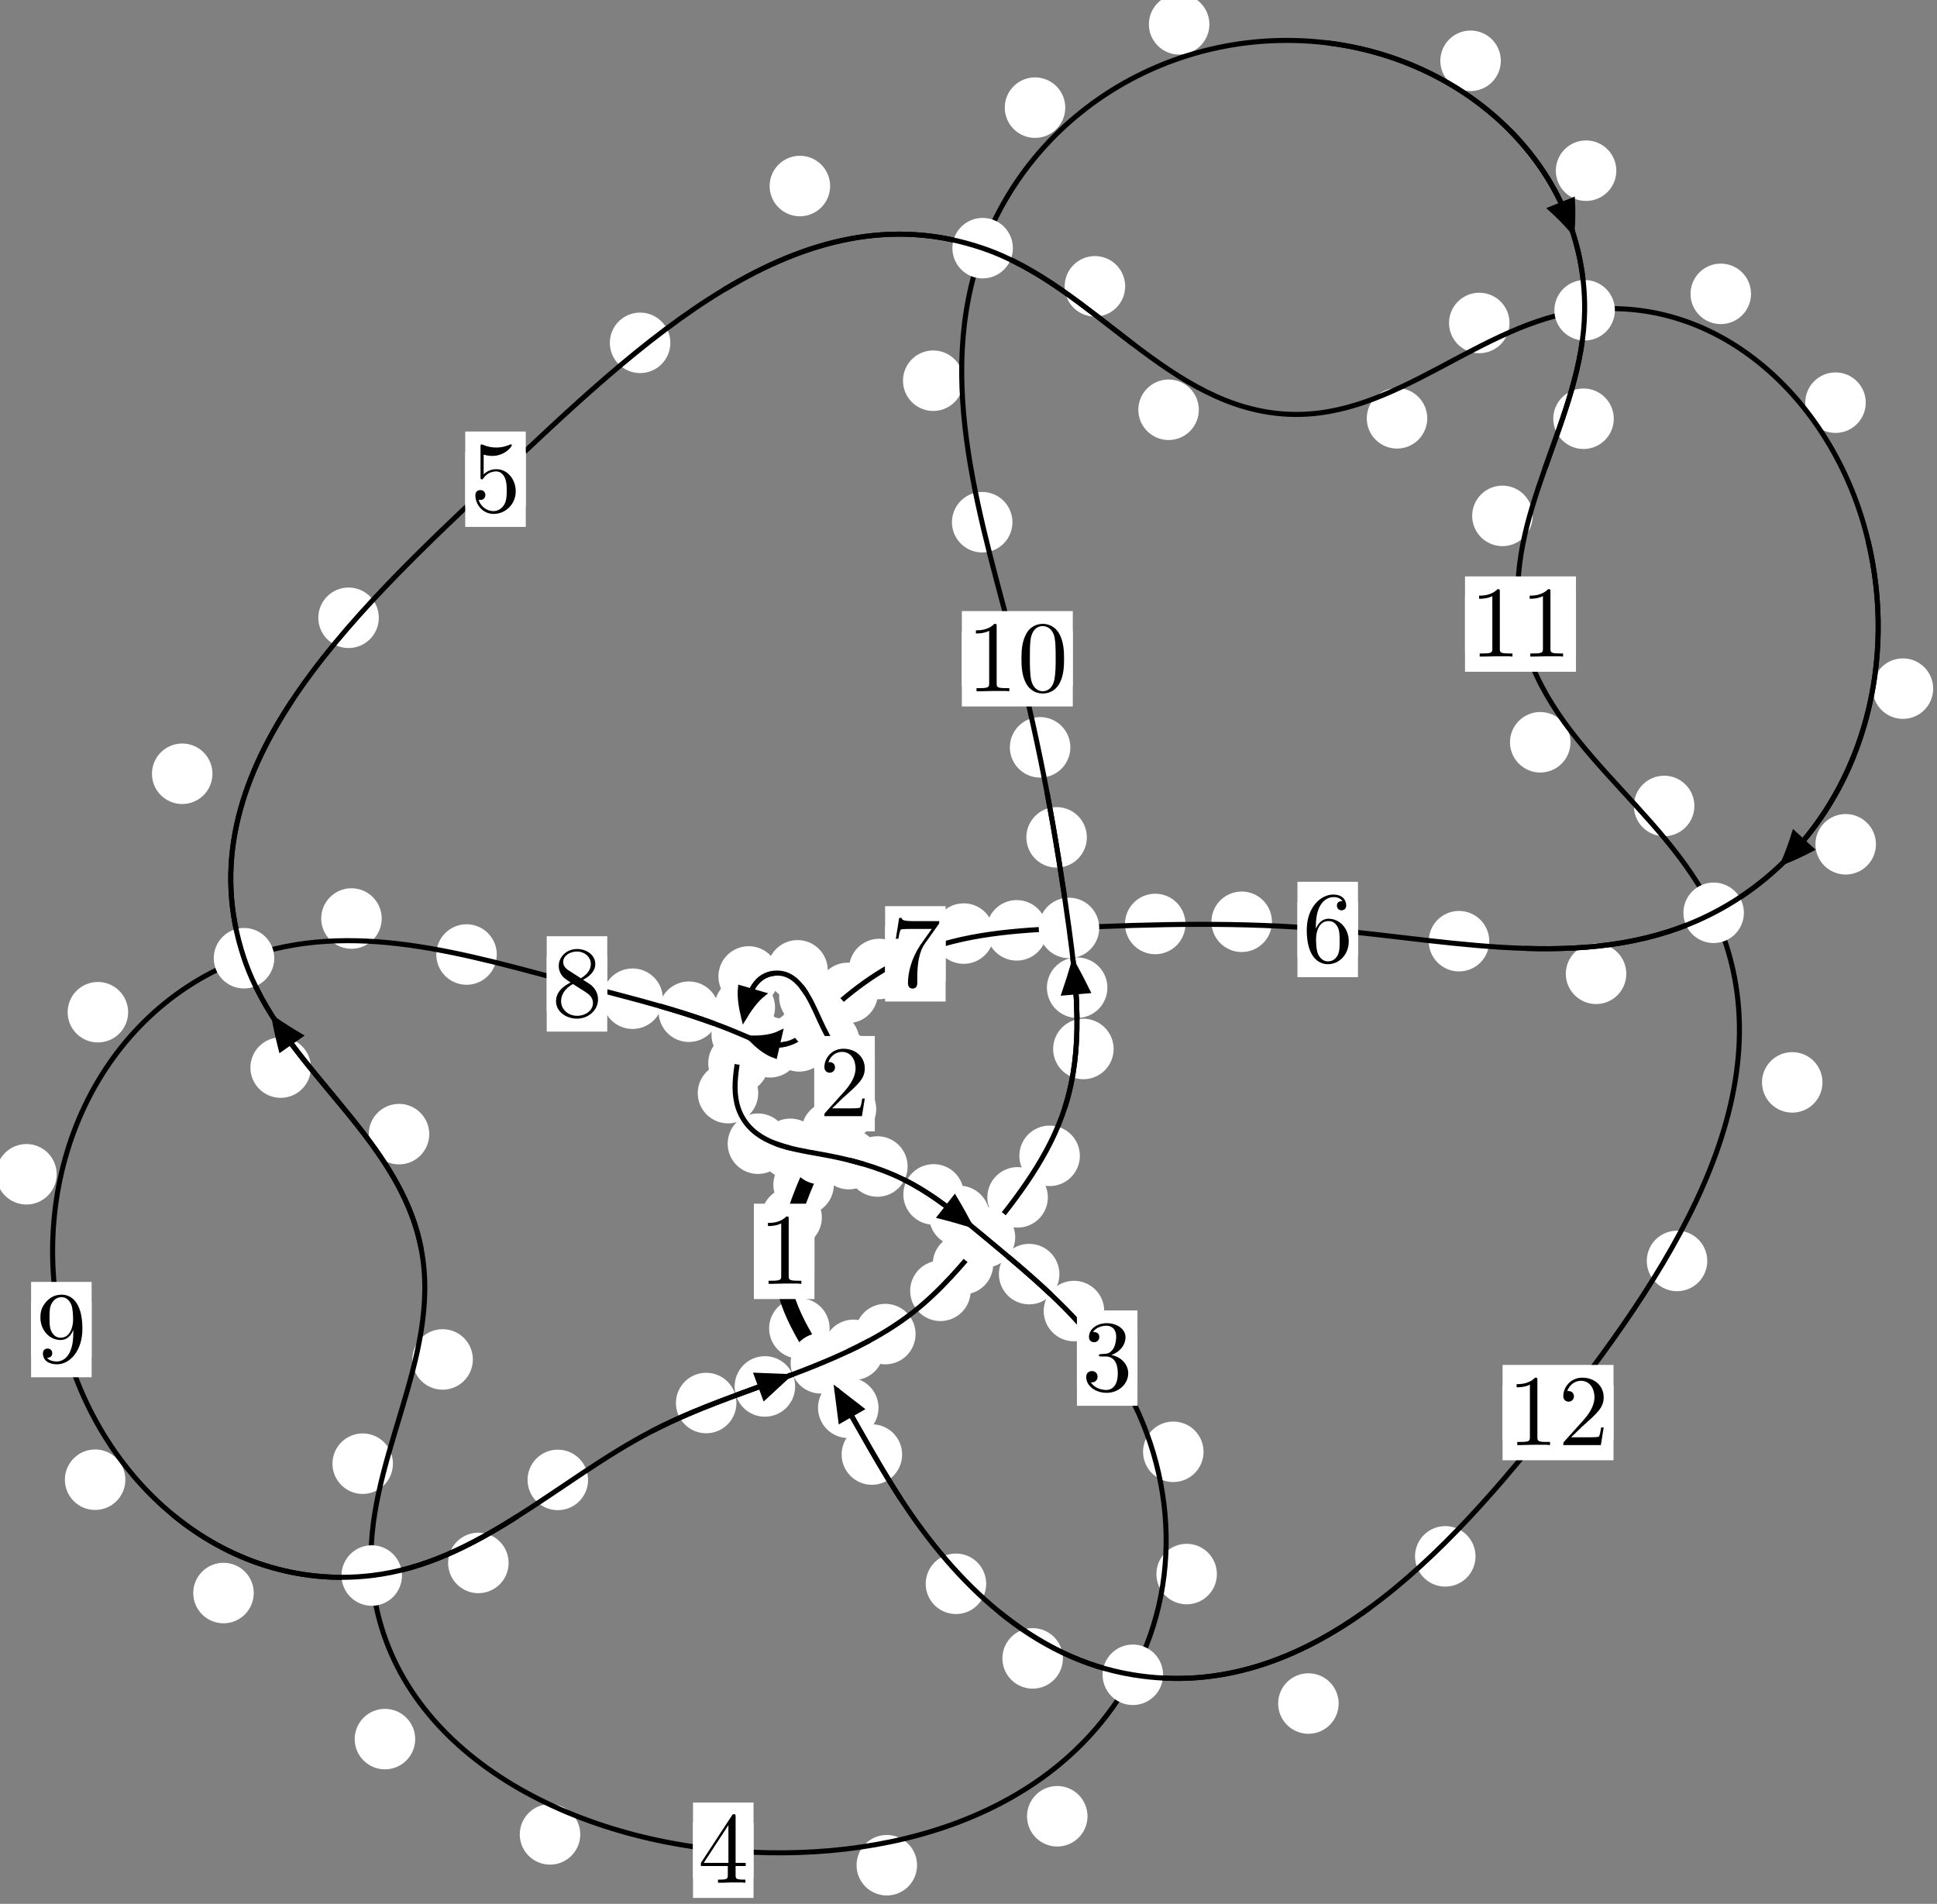 <?xml version="1.0"?>
<!-- Created by MetaPost 1.999 on 2021.07.06:0000 -->
<svg version="1.1" xmlns="http://www.w3.org/2000/svg" xmlns:xlink="http://www.w3.org/1999/xlink" width="191.379" height="188.073" viewBox="0 0 191.379 188.073">
<rect x="0" y="0" width="191.379" height="188.073" fill="#808080" stroke="none"/>
<!-- Original BoundingBox: -81.378113 -73.486862 110.000732 114.585999 -->
  <defs>
    <g transform="scale(0.01,0.01)" id="GLYPHcmr10_48">
      <path style="fill-rule: evenodd;" d="M460 -320C460 -400,455 -480,420 -554C374 -650,292 -666,250 -666C190 -666,117 -640,76 -547C44 -478,39 -400,39 -320C39 -245,43 -155,84 -79C127 2,200 22,249 22C303 22,379 1,423 -94C455 -163,460 -241,460 -320M249 -0C210 -0,151 -25,133 -121C122 -181,122 -273,122 -332C122 -396,122 -462,130 -516C149 -635,224 -644,249 -644C282 -644,348 -626,367 -527C377 -471,377 -395,377 -332C377 -257,377 -189,366 -125C351 -30,294 -0,249 -0"></path>
    </g>
    <g transform="scale(0.01,0.01)" id="GLYPHcmr10_49">
      <path style="fill-rule: evenodd;" d="M294 -640C294 -664,294 -666,271 -666C209 -602,121 -602,89 -602L89 -571C109 -571,168 -571,220 -597L220 -79C220 -43,217 -31,127 -31L95 -31L95 -0L257 -0L130 -3L217 -3L257 -3L297 -3L384 -3L419 -0L419 -31L387 -31C297 -31,294 -42,294 -79"></path>
    </g>
    <g transform="scale(0.01,0.01)" id="GLYPHcmr10_50">
      <path style="fill-rule: evenodd;" d="M127 -77L233 -180C389 -318,449 -372,449 -472C449 -586,359 -666,237 -666C124 -666,50 -574,50 -485C50 -429,100 -429,103 -429C120 -429,155 -441,155 -482C155 -508,137 -534,102 -534C94 -534,92 -534,89 -533C112 -598,166 -635,224 -635C315 -635,358 -554,358 -472C358 -392,308 -313,253 -251L61 -37C50 -26,50 -24,50 -0L421 -0L449 -174L424 -174C419 -144,412 -100,402 -85C395 -77,329 -77,307 -77"></path>
    </g>
    <g transform="scale(0.01,0.01)" id="GLYPHcmr10_51">
      <path style="fill-rule: evenodd;" d="M290 -352C372 -379,430 -449,430 -528C430 -610,342 -666,246 -666C145 -666,69 -606,69 -530C69 -497,91 -478,120 -478C151 -478,171 -500,171 -529C171 -579,124 -579,109 -579C140 -628,206 -641,242 -641C283 -641,338 -619,338 -529C338 -517,336 -459,310 -415C280 -367,246 -364,221 -363C213 -362,189 -360,182 -360C174 -359,167 -358,167 -348C167 -337,174 -337,191 -337L235 -337C317 -337,354 -269,354 -171C354 -35,285 -6,241 -6C198 -6,123 -23,88 -82C123 -77,154 -99,154 -137C154 -173,127 -193,98 -193C74 -193,42 -179,42 -135C42 -44,135 22,244 22C366 22,457 -69,457 -171C457 -253,394 -331,290 -352"></path>
    </g>
    <g transform="scale(0.01,0.01)" id="GLYPHcmr10_52">
      <path style="fill-rule: evenodd;" d="M294 -165L294 -78C294 -42,292 -31,218 -31L197 -31L197 -0L332 -0L238 -3L290 -3L332 -3L374 -3L427 -3L468 -0L468 -31L447 -31C373 -31,371 -42,371 -78L371 -165L471 -165L471 -196L371 -196L371 -651C371 -671,371 -677,355 -677C346 -677,343 -677,335 -665L28 -196L28 -165M300 -196L56 -196L300 -569"></path>
    </g>
    <g transform="scale(0.01,0.01)" id="GLYPHcmr10_53">
      <path style="fill-rule: evenodd;" d="M449 -201C449 -320,367 -420,259 -420C211 -420,168 -404,132 -369L132 -564C152 -558,185 -551,217 -551C340 -551,410 -642,410 -655C410 -661,407 -666,400 -666C399 -666,397 -666,392 -663C372 -654,323 -634,256 -634C216 -634,170 -641,123 -662C115 -665,113 -665,111 -665C101 -665,101 -657,101 -641L101 -345C101 -327,101 -319,115 -319C122 -319,124 -322,128 -328C139 -344,176 -398,257 -398C309 -398,334 -352,342 -334C358 -297,360 -258,360 -208C360 -173,360 -113,336 -71C312 -32,275 -6,229 -6C156 -6,99 -59,82 -118C85 -117,88 -116,99 -116C132 -116,149 -141,149 -165C149 -189,132 -214,99 -214C85 -214,50 -207,50 -161C50 -75,119 22,231 22C347 22,449 -74,449 -201"></path>
    </g>
    <g transform="scale(0.01,0.01)" id="GLYPHcmr10_54">
      <path style="fill-rule: evenodd;" d="M132 -328L132 -352C132 -605,256 -641,307 -641C331 -641,373 -635,395 -601C380 -601,340 -601,340 -556C340 -525,364 -510,386 -510C402 -510,432 -519,432 -558C432 -618,388 -666,305 -666C177 -666,42 -537,42 -316C42 -49,158 22,251 22C362 22,457 -72,457 -204C457 -331,368 -427,257 -427C189 -427,152 -376,132 -328M251 -6C188 -6,158 -66,152 -81C134 -128,134 -208,134 -226C134 -304,166 -404,256 -404C272 -404,318 -404,349 -342C367 -305,367 -254,367 -205C367 -157,367 -107,350 -71C320 -11,274 -6,251 -6"></path>
    </g>
    <g transform="scale(0.01,0.01)" id="GLYPHcmr10_55">
      <path style="fill-rule: evenodd;" d="M476 -609C485 -621,485 -623,485 -644L242 -644C120 -644,118 -657,114 -676L89 -676L56 -470L81 -470C84 -486,93 -549,106 -561C113 -567,191 -567,204 -567L411 -567C400 -551,321 -442,299 -409C209 -274,176 -135,176 -33C176 -23,176 22,222 22C268 22,268 -23,268 -33L268 -84C268 -139,271 -194,279 -248C283 -271,297 -357,341 -419"></path>
    </g>
    <g transform="scale(0.01,0.01)" id="GLYPHcmr10_56">
      <path style="fill-rule: evenodd;" d="M163 -457C117 -487,113 -521,113 -538C113 -599,178 -641,249 -641C322 -641,386 -589,386 -517C386 -460,347 -412,287 -377M309 -362C381 -399,430 -451,430 -517C430 -609,341 -666,250 -666C150 -666,69 -592,69 -499C69 -481,71 -436,113 -389C124 -377,161 -352,186 -335C128 -306,42 -250,42 -151C42 -45,144 22,249 22C362 22,457 -61,457 -168C457 -204,446 -249,408 -291C389 -312,373 -322,309 -362M209 -320L332 -242C360 -223,407 -193,407 -132C407 -58,332 -6,250 -6C164 -6,92 -68,92 -151C92 -209,124 -273,209 -320"></path>
    </g>
    <g transform="scale(0.01,0.01)" id="GLYPHcmr10_57">
      <path style="fill-rule: evenodd;" d="M367 -318L367 -286C367 -52,263 -6,205 -6C188 -6,134 -8,107 -42C151 -42,159 -71,159 -88C159 -119,135 -134,113 -134C97 -134,67 -125,67 -86C67 -19,121 22,206 22C335 22,457 -114,457 -329C457 -598,342 -666,253 -666C198 -666,149 -648,106 -603C65 -558,42 -516,42 -441C42 -316,130 -218,242 -218C303 -218,344 -260,367 -318M243 -241C227 -241,181 -241,150 -304C132 -341,132 -391,132 -440C132 -494,132 -541,153 -578C180 -628,218 -641,253 -641C299 -641,332 -607,349 -562C361 -530,365 -467,365 -421C365 -338,331 -241,243 -241"></path>
    </g>
  </defs>
  <path d="M81.2 120.267C81.2 119.474,80.885 118.714,80.325 118.154C79.764 117.593,79.004 117.278,78.211 117.278C77.419 117.278,76.658 117.593,76.098 118.154C75.538 118.714,75.223 119.474,75.223 120.267C75.223 121.06,75.538 121.82,76.098 122.38C76.658 122.941,77.419 123.256,78.211 123.256C79.004 123.256,79.764 122.941,80.325 122.38C80.885 121.82,81.2 121.06,81.2 120.267Z" style="fill: rgb(100%,100%,100%);stroke: none;"></path>
  <path d="M80.465 123.617C80.465 122.824,80.15 122.064,79.589 121.504C79.029 120.943,78.269 120.628,77.476 120.628C76.683 120.628,75.923 120.943,75.363 121.504C74.802 122.064,74.487 122.824,74.487 123.617C74.487 124.41,74.802 125.17,75.363 125.73C75.923 126.291,76.683 126.606,77.476 126.606C78.269 126.606,79.029 126.291,79.589 125.73C80.15 125.17,80.465 124.41,80.465 123.617Z" style="fill: rgb(100%,100%,100%);stroke: none;"></path>
  <path d="M85.16 111.785C85.16 110.992,84.845 110.232,84.285 109.671C83.724 109.111,82.964 108.796,82.171 108.796C81.379 108.796,80.619 109.111,80.058 109.671C79.498 110.232,79.183 110.992,79.183 111.785C79.183 112.577,79.498 113.337,80.058 113.898C80.619 114.458,81.379 114.773,82.171 114.773C82.964 114.773,83.724 114.458,84.285 113.898C84.845 113.337,85.16 112.577,85.16 111.785Z" style="fill: rgb(100%,100%,100%);stroke: none;"></path>
  <path d="M82.386 117.032C82.386 116.239,82.071 115.479,81.51 114.919C80.95 114.358,80.189 114.043,79.397 114.043C78.604 114.043,77.844 114.358,77.283 114.919C76.723 115.479,76.408 116.239,76.408 117.032C76.408 117.825,76.723 118.585,77.283 119.145C77.844 119.706,78.604 120.021,79.397 120.021C80.189 120.021,80.95 119.706,81.51 119.145C82.071 118.585,82.386 117.825,82.386 117.032Z" style="fill: rgb(100%,100%,100%);stroke: none;"></path>
  <path d="M86.302 104.782C86.302 103.99,85.987 103.229,85.426 102.669C84.866 102.108,84.106 101.794,83.313 101.794C82.52 101.794,81.76 102.108,81.2 102.669C80.639 103.229,80.324 103.99,80.324 104.782C80.324 105.575,80.639 106.335,81.2 106.896C81.76 107.456,82.52 107.771,83.313 107.771C84.106 107.771,84.866 107.456,85.426 106.896C85.987 106.335,86.302 105.575,86.302 104.782Z" style="fill: rgb(100%,100%,100%);stroke: none;"></path>
  <path d="M86.572 109.561C86.572 108.768,86.257 108.008,85.697 107.448C85.136 106.887,84.376 106.572,83.584 106.572C82.791 106.572,82.031 106.887,81.47 107.448C80.91 108.008,80.595 108.768,80.595 109.561C80.595 110.354,80.91 111.114,81.47 111.674C82.031 112.235,82.791 112.55,83.584 112.55C84.376 112.55,85.136 112.235,85.697 111.674C86.257 111.114,86.572 110.354,86.572 109.561Z" style="fill: rgb(100%,100%,100%);stroke: none;"></path>
  <path d="M82.957 98.494C82.957 97.702,82.642 96.942,82.082 96.381C81.521 95.821,80.761 95.506,79.968 95.506C79.176 95.506,78.415 95.821,77.855 96.381C77.295 96.942,76.98 97.702,76.98 98.494C76.98 99.287,77.295 100.047,77.855 100.608C78.415 101.168,79.176 101.483,79.968 101.483C80.761 101.483,81.521 101.168,82.082 100.608C82.642 100.047,82.957 99.287,82.957 98.494Z" style="fill: rgb(100%,100%,100%);stroke: none;"></path>
  <path d="M84.912 102.862C84.912 102.069,84.597 101.309,84.036 100.749C83.476 100.188,82.716 99.873,81.923 99.873C81.13 99.873,80.37 100.188,79.81 100.749C79.249 101.309,78.934 102.069,78.934 102.862C78.934 103.655,79.249 104.415,79.81 104.975C80.37 105.536,81.13 105.851,81.923 105.851C82.716 105.851,83.476 105.536,84.036 104.975C84.597 104.415,84.912 103.655,84.912 102.862Z" style="fill: rgb(100%,100%,100%);stroke: none;"></path>
  <path d="M76.96 96.459C76.96 95.666,76.645 94.906,76.084 94.345C75.524 93.785,74.764 93.47,73.971 93.47C73.178 93.47,72.418 93.785,71.858 94.345C71.297 94.906,70.982 95.666,70.982 96.459C70.982 97.251,71.297 98.011,71.858 98.572C72.418 99.132,73.178 99.447,73.971 99.447C74.764 99.447,75.524 99.132,76.084 98.572C76.645 98.011,76.96 97.251,76.96 96.459Z" style="fill: rgb(100%,100%,100%);stroke: none;"></path>
  <path d="M81.786 95.855C81.786 95.062,81.471 94.302,80.911 93.742C80.35 93.181,79.59 92.866,78.797 92.866C78.005 92.866,77.244 93.181,76.684 93.742C76.124 94.302,75.809 95.062,75.809 95.855C75.809 96.648,76.124 97.408,76.684 97.968C77.244 98.529,78.005 98.844,78.797 98.844C79.59 98.844,80.35 98.529,80.911 97.968C81.471 97.408,81.786 96.648,81.786 95.855Z" style="fill: rgb(100%,100%,100%);stroke: none;"></path>
  <path d="M75.952 105.02C75.952 104.227,75.637 103.467,75.077 102.907C74.516 102.346,73.756 102.031,72.963 102.031C72.171 102.031,71.411 102.346,70.85 102.907C70.29 103.467,69.975 104.227,69.975 105.02C69.975 105.813,70.29 106.573,70.85 107.133C71.411 107.694,72.171 108.009,72.963 108.009C73.756 108.009,74.516 107.694,75.077 107.133C75.637 106.573,75.952 105.813,75.952 105.02Z" style="fill: rgb(100%,100%,100%);stroke: none;"></path>
  <path d="M76.574 99.517C76.574 98.724,76.259 97.964,75.698 97.404C75.138 96.843,74.378 96.528,73.585 96.528C72.792 96.528,72.032 96.843,71.472 97.404C70.911 97.964,70.596 98.724,70.596 99.517C70.596 100.31,70.911 101.07,71.472 101.63C72.032 102.191,72.792 102.506,73.585 102.506C74.378 102.506,75.138 102.191,75.698 101.63C76.259 101.07,76.574 100.31,76.574 99.517Z" style="fill: rgb(100%,100%,100%);stroke: none;"></path>
  <path d="M77.874 112.98C77.874 112.187,77.559 111.427,76.999 110.867C76.438 110.306,75.678 109.991,74.886 109.991C74.093 109.991,73.333 110.306,72.772 110.867C72.212 111.427,71.897 112.187,71.897 112.98C71.897 113.773,72.212 114.533,72.772 115.093C73.333 115.654,74.093 115.969,74.886 115.969C75.678 115.969,76.438 115.654,76.999 115.093C77.559 114.533,77.874 113.773,77.874 112.98Z" style="fill: rgb(100%,100%,100%);stroke: none;"></path>
  <path d="M74.916 107.985C74.916 107.192,74.601 106.432,74.041 105.871C73.481 105.311,72.72 104.996,71.928 104.996C71.135 104.996,70.375 105.311,69.814 105.871C69.254 106.432,68.939 107.192,68.939 107.985C68.939 108.777,69.254 109.537,69.814 110.098C70.375 110.658,71.135 110.973,71.928 110.973C72.72 110.973,73.481 110.658,74.041 110.098C74.601 109.537,74.916 108.777,74.916 107.985Z" style="fill: rgb(100%,100%,100%);stroke: none;"></path>
  <path d="M86.847 114.504C86.847 113.711,86.532 112.951,85.972 112.39C85.412 111.83,84.651 111.515,83.859 111.515C83.066 111.515,82.306 111.83,81.745 112.39C81.185 112.951,80.87 113.711,80.87 114.504C80.87 115.296,81.185 116.057,81.745 116.617C82.306 117.177,83.066 117.492,83.859 117.492C84.651 117.492,85.412 117.177,85.972 116.617C86.532 116.057,86.847 115.296,86.847 114.504Z" style="fill: rgb(100%,100%,100%);stroke: none;"></path>
  <path d="M81.068 113.485C81.068 112.693,80.753 111.933,80.193 111.372C79.632 110.812,78.872 110.497,78.08 110.497C77.287 110.497,76.527 110.812,75.966 111.372C75.406 111.933,75.091 112.693,75.091 113.485C75.091 114.278,75.406 115.038,75.966 115.599C76.527 116.159,77.287 116.474,78.08 116.474C78.872 116.474,79.632 116.159,80.193 115.599C80.753 115.038,81.068 114.278,81.068 113.485Z" style="fill: rgb(100%,100%,100%);stroke: none;"></path>
  <path d="M95.23 117.989C95.23 117.196,94.916 116.436,94.355 115.876C93.795 115.315,93.034 115,92.242 115C91.449 115,90.689 115.315,90.128 115.876C89.568 116.436,89.253 117.196,89.253 117.989C89.253 118.782,89.568 119.542,90.128 120.102C90.689 120.663,91.449 120.978,92.242 120.978C93.034 120.978,93.795 120.663,94.355 120.102C94.916 119.542,95.23 118.782,95.23 117.989Z" style="fill: rgb(100%,100%,100%);stroke: none;"></path>
  <path d="M89.676 115.233C89.676 114.44,89.362 113.68,88.801 113.119C88.241 112.559,87.48 112.244,86.688 112.244C85.895 112.244,85.135 112.559,84.574 113.119C84.014 113.68,83.699 114.44,83.699 115.233C83.699 116.025,84.014 116.786,84.574 117.346C85.135 117.907,85.895 118.222,86.688 118.222C87.48 118.222,88.241 117.907,88.801 117.346C89.362 116.786,89.676 116.025,89.676 115.233Z" style="fill: rgb(100%,100%,100%);stroke: none;"></path>
  <path d="M104.671 125.863C104.671 125.071,104.356 124.31,103.796 123.75C103.235 123.189,102.475 122.874,101.682 122.874C100.89 122.874,100.13 123.189,99.569 123.75C99.009 124.31,98.694 125.071,98.694 125.863C98.694 126.656,99.009 127.416,99.569 127.977C100.13 128.537,100.89 128.852,101.682 128.852C102.475 128.852,103.235 128.537,103.796 127.977C104.356 127.416,104.671 126.656,104.671 125.863Z" style="fill: rgb(100%,100%,100%);stroke: none;"></path>
  <path d="M97.774 120.119C97.774 119.326,97.459 118.566,96.898 118.006C96.338 117.445,95.578 117.13,94.785 117.13C93.992 117.13,93.232 117.445,92.672 118.006C92.111 118.566,91.796 119.326,91.796 120.119C91.796 120.912,92.111 121.672,92.672 122.232C93.232 122.793,93.992 123.108,94.785 123.108C95.578 123.108,96.338 122.793,96.898 122.232C97.459 121.672,97.774 120.912,97.774 120.119Z" style="fill: rgb(100%,100%,100%);stroke: none;"></path>
  <path d="M118.913 143.416C118.913 142.624,118.598 141.864,118.037 141.303C117.477 140.743,116.717 140.428,115.924 140.428C115.131 140.428,114.371 140.743,113.811 141.303C113.25 141.864,112.935 142.624,112.935 143.416C112.935 144.209,113.25 144.969,113.811 145.53C114.371 146.09,115.131 146.405,115.924 146.405C116.717 146.405,117.477 146.09,118.037 145.53C118.598 144.969,118.913 144.209,118.913 143.416Z" style="fill: rgb(100%,100%,100%);stroke: none;"></path>
  <path d="M109.099 129.512C109.099 128.719,108.784 127.959,108.224 127.399C107.663 126.838,106.903 126.523,106.11 126.523C105.318 126.523,104.557 126.838,103.997 127.399C103.436 127.959,103.121 128.719,103.121 129.512C103.121 130.305,103.436 131.065,103.997 131.625C104.557 132.186,105.318 132.501,106.11 132.501C106.903 132.501,107.663 132.186,108.224 131.625C108.784 131.065,109.099 130.305,109.099 129.512Z" style="fill: rgb(100%,100%,100%);stroke: none;"></path>
  <path d="M107.447 179.421C107.447 178.628,107.132 177.868,106.572 177.308C106.011 176.747,105.251 176.432,104.458 176.432C103.666 176.432,102.906 176.747,102.345 177.308C101.785 177.868,101.47 178.628,101.47 179.421C101.47 180.214,101.785 180.974,102.345 181.534C102.906 182.095,103.666 182.41,104.458 182.41C105.251 182.41,106.011 182.095,106.572 181.534C107.132 180.974,107.447 180.214,107.447 179.421Z" style="fill: rgb(100%,100%,100%);stroke: none;"></path>
  <path d="M120.231 155.496C120.231 154.703,119.916 153.943,119.356 153.382C118.796 152.822,118.035 152.507,117.243 152.507C116.45 152.507,115.69 152.822,115.129 153.382C114.569 153.943,114.254 154.703,114.254 155.496C114.254 156.288,114.569 157.049,115.129 157.609C115.69 158.17,116.45 158.484,117.243 158.484C118.035 158.484,118.796 158.17,119.356 157.609C119.916 157.049,120.231 156.288,120.231 155.496Z" style="fill: rgb(100%,100%,100%);stroke: none;"></path>
  <path d="M57.331 181.209C57.331 180.417,57.016 179.656,56.456 179.096C55.895 178.535,55.135 178.221,54.342 178.221C53.55 178.221,52.79 178.535,52.229 179.096C51.669 179.656,51.354 180.417,51.354 181.209C51.354 182.002,51.669 182.762,52.229 183.323C52.79 183.883,53.55 184.198,54.342 184.198C55.135 184.198,55.895 183.883,56.456 183.323C57.016 182.762,57.331 182.002,57.331 181.209Z" style="fill: rgb(100%,100%,100%);stroke: none;"></path>
  <path d="M90.607 184.256C90.607 183.464,90.292 182.703,89.731 182.143C89.171 181.582,88.411 181.268,87.618 181.268C86.825 181.268,86.065 181.582,85.505 182.143C84.944 182.703,84.629 183.464,84.629 184.256C84.629 185.049,84.944 185.809,85.505 186.37C86.065 186.93,86.825 187.245,87.618 187.245C88.411 187.245,89.171 186.93,89.731 186.37C90.292 185.809,90.607 185.049,90.607 184.256Z" style="fill: rgb(100%,100%,100%);stroke: none;"></path>
  <path d="M38.824 144.591C38.824 143.798,38.509 143.038,37.949 142.478C37.388 141.917,36.628 141.602,35.835 141.602C35.043 141.602,34.283 141.917,33.722 142.478C33.162 143.038,32.847 143.798,32.847 144.591C32.847 145.384,33.162 146.144,33.722 146.704C34.283 147.265,35.043 147.58,35.835 147.58C36.628 147.58,37.388 147.265,37.949 146.704C38.509 146.144,38.824 145.384,38.824 144.591Z" style="fill: rgb(100%,100%,100%);stroke: none;"></path>
  <path d="M41.022 171.797C41.022 171.005,40.707 170.245,40.146 169.684C39.586 169.124,38.826 168.809,38.033 168.809C37.24 168.809,36.48 169.124,35.92 169.684C35.359 170.245,35.044 171.005,35.044 171.797C35.044 172.59,35.359 173.35,35.92 173.911C36.48 174.471,37.24 174.786,38.033 174.786C38.826 174.786,39.586 174.471,40.146 173.911C40.707 173.35,41.022 172.59,41.022 171.797Z" style="fill: rgb(100%,100%,100%);stroke: none;"></path>
  <path d="M42.411 112.036C42.411 111.243,42.096 110.483,41.535 109.923C40.975 109.362,40.215 109.047,39.422 109.047C38.629 109.047,37.869 109.362,37.309 109.923C36.748 110.483,36.433 111.243,36.433 112.036C36.433 112.829,36.748 113.589,37.309 114.149C37.869 114.71,38.629 115.025,39.422 115.025C40.215 115.025,40.975 114.71,41.535 114.149C42.096 113.589,42.411 112.829,42.411 112.036Z" style="fill: rgb(100%,100%,100%);stroke: none;"></path>
  <path d="M46.719 134.293C46.719 133.5,46.404 132.74,45.844 132.18C45.283 131.619,44.523 131.304,43.731 131.304C42.938 131.304,42.178 131.619,41.617 132.18C41.057 132.74,40.742 133.5,40.742 134.293C40.742 135.086,41.057 135.846,41.617 136.406C42.178 136.967,42.938 137.282,43.731 137.282C44.523 137.282,45.283 136.967,45.844 136.406C46.404 135.846,46.719 135.086,46.719 134.293Z" style="fill: rgb(100%,100%,100%);stroke: none;"></path>
  <path d="M20.991 76.437C20.991 75.644,20.676 74.884,20.116 74.324C19.556 73.763,18.795 73.448,18.003 73.448C17.21 73.448,16.45 73.763,15.889 74.324C15.329 74.884,15.014 75.644,15.014 76.437C15.014 77.23,15.329 77.99,15.889 78.55C16.45 79.111,17.21 79.426,18.003 79.426C18.795 79.426,19.556 79.111,20.116 78.55C20.676 77.99,20.991 77.23,20.991 76.437Z" style="fill: rgb(100%,100%,100%);stroke: none;"></path>
  <path d="M30.719 105.462C30.719 104.67,30.404 103.909,29.843 103.349C29.283 102.789,28.523 102.474,27.73 102.474C26.937 102.474,26.177 102.789,25.617 103.349C25.056 103.909,24.741 104.67,24.741 105.462C24.741 106.255,25.056 107.015,25.617 107.576C26.177 108.136,26.937 108.451,27.73 108.451C28.523 108.451,29.283 108.136,29.843 107.576C30.404 107.015,30.719 106.255,30.719 105.462Z" style="fill: rgb(100%,100%,100%);stroke: none;"></path>
  <path d="M66.232 33.867C66.232 33.074,65.917 32.314,65.356 31.754C64.796 31.193,64.035 30.878,63.243 30.878C62.45 30.878,61.69 31.193,61.129 31.754C60.569 32.314,60.254 33.074,60.254 33.867C60.254 34.66,60.569 35.42,61.129 35.98C61.69 36.541,62.45 36.856,63.243 36.856C64.035 36.856,64.796 36.541,65.356 35.98C65.917 35.42,66.232 34.66,66.232 33.867Z" style="fill: rgb(100%,100%,100%);stroke: none;"></path>
  <path d="M37.428 61.028C37.428 60.235,37.113 59.475,36.552 58.915C35.992 58.354,35.232 58.039,34.439 58.039C33.646 58.039,32.886 58.354,32.326 58.915C31.765 59.475,31.45 60.235,31.45 61.028C31.45 61.821,31.765 62.581,32.326 63.141C32.886 63.702,33.646 64.017,34.439 64.017C35.232 64.017,35.992 63.702,36.552 63.141C37.113 62.581,37.428 61.821,37.428 61.028Z" style="fill: rgb(100%,100%,100%);stroke: none;"></path>
  <path d="M111.169 28.285C111.169 27.492,110.854 26.732,110.293 26.172C109.733 25.611,108.973 25.296,108.18 25.296C107.387 25.296,106.627 25.611,106.067 26.172C105.506 26.732,105.191 27.492,105.191 28.285C105.191 29.078,105.506 29.838,106.067 30.398C106.627 30.959,107.387 31.274,108.18 31.274C108.973 31.274,109.733 30.959,110.293 30.398C110.854 29.838,111.169 29.078,111.169 28.285Z" style="fill: rgb(100%,100%,100%);stroke: none;"></path>
  <path d="M82.018 18.377C82.018 17.585,81.703 16.824,81.143 16.264C80.582 15.703,79.822 15.388,79.03 15.388C78.237 15.388,77.477 15.703,76.916 16.264C76.356 16.824,76.041 17.585,76.041 18.377C76.041 19.17,76.356 19.93,76.916 20.491C77.477 21.051,78.237 21.366,79.03 21.366C79.822 21.366,80.582 21.051,81.143 20.491C81.703 19.93,82.018 19.17,82.018 18.377Z" style="fill: rgb(100%,100%,100%);stroke: none;"></path>
  <path d="M141.016 41.325C141.016 40.532,140.701 39.772,140.141 39.211C139.58 38.651,138.82 38.336,138.027 38.336C137.235 38.336,136.475 38.651,135.914 39.211C135.354 39.772,135.039 40.532,135.039 41.325C135.039 42.117,135.354 42.878,135.914 43.438C136.475 43.998,137.235 44.313,138.027 44.313C138.82 44.313,139.58 43.998,140.141 43.438C140.701 42.878,141.016 42.117,141.016 41.325Z" style="fill: rgb(100%,100%,100%);stroke: none;"></path>
  <path d="M118.447 40.48C118.447 39.687,118.132 38.927,117.571 38.367C117.011 37.806,116.251 37.491,115.458 37.491C114.665 37.491,113.905 37.806,113.345 38.367C112.784 38.927,112.469 39.687,112.469 40.48C112.469 41.273,112.784 42.033,113.345 42.593C113.905 43.154,114.665 43.469,115.458 43.469C116.251 43.469,117.011 43.154,117.571 42.593C118.132 42.033,118.447 41.273,118.447 40.48Z" style="fill: rgb(100%,100%,100%);stroke: none;"></path>
  <path d="M173.004 29.028C173.004 28.236,172.689 27.476,172.128 26.915C171.568 26.355,170.808 26.04,170.015 26.04C169.222 26.04,168.462 26.355,167.902 26.915C167.341 27.476,167.026 28.236,167.026 29.028C167.026 29.821,167.341 30.581,167.902 31.142C168.462 31.702,169.222 32.017,170.015 32.017C170.808 32.017,171.568 31.702,172.128 31.142C172.689 30.581,173.004 29.821,173.004 29.028Z" style="fill: rgb(100%,100%,100%);stroke: none;"></path>
  <path d="M149.143 31.906C149.143 31.113,148.828 30.353,148.268 29.792C147.707 29.232,146.947 28.917,146.154 28.917C145.362 28.917,144.602 29.232,144.041 29.792C143.481 30.353,143.166 31.113,143.166 31.906C143.166 32.698,143.481 33.458,144.041 34.019C144.602 34.579,145.362 34.894,146.154 34.894C146.947 34.894,147.707 34.579,148.268 34.019C148.828 33.458,149.143 32.698,149.143 31.906Z" style="fill: rgb(100%,100%,100%);stroke: none;"></path>
  <path d="M191.001 68.026C191.001 67.234,190.686 66.474,190.125 65.913C189.565 65.353,188.805 65.038,188.012 65.038C187.219 65.038,186.459 65.353,185.899 65.913C185.338 66.474,185.023 67.234,185.023 68.026C185.023 68.819,185.338 69.579,185.899 70.14C186.459 70.7,187.219 71.015,188.012 71.015C188.805 71.015,189.565 70.7,190.125 70.14C190.686 69.579,191.001 68.819,191.001 68.026Z" style="fill: rgb(100%,100%,100%);stroke: none;"></path>
  <path d="M184.341 39.778C184.341 38.985,184.026 38.225,183.465 37.665C182.905 37.104,182.145 36.789,181.352 36.789C180.559 36.789,179.799 37.104,179.239 37.665C178.678 38.225,178.363 38.985,178.363 39.778C178.363 40.571,178.678 41.331,179.239 41.891C179.799 42.452,180.559 42.767,181.352 42.767C182.145 42.767,182.905 42.452,183.465 41.891C184.026 41.331,184.341 40.571,184.341 39.778Z" style="fill: rgb(100%,100%,100%);stroke: none;"></path>
  <path d="M160.682 96.197C160.682 95.404,160.367 94.644,159.807 94.084C159.246 93.523,158.486 93.208,157.693 93.208C156.901 93.208,156.14 93.523,155.58 94.084C155.019 94.644,154.704 95.404,154.704 96.197C154.704 96.99,155.019 97.75,155.58 98.31C156.14 98.871,156.901 99.186,157.693 99.186C158.486 99.186,159.246 98.871,159.807 98.31C160.367 97.75,160.682 96.99,160.682 96.197Z" style="fill: rgb(100%,100%,100%);stroke: none;"></path>
  <path d="M185.346 83.403C185.346 82.61,185.031 81.85,184.471 81.29C183.911 80.729,183.15 80.414,182.358 80.414C181.565 80.414,180.805 80.729,180.244 81.29C179.684 81.85,179.369 82.61,179.369 83.403C179.369 84.196,179.684 84.956,180.244 85.516C180.805 86.077,181.565 86.392,182.358 86.392C183.15 86.392,183.911 86.077,184.471 85.516C185.031 84.956,185.346 84.196,185.346 83.403Z" style="fill: rgb(100%,100%,100%);stroke: none;"></path>
  <path d="M125.67 91.059C125.67 90.266,125.355 89.506,124.795 88.946C124.234 88.385,123.474 88.07,122.681 88.07C121.889 88.07,121.129 88.385,120.568 88.946C120.008 89.506,119.693 90.266,119.693 91.059C119.693 91.852,120.008 92.612,120.568 93.172C121.129 93.733,121.889 94.048,122.681 94.048C123.474 94.048,124.234 93.733,124.795 93.172C125.355 92.612,125.67 91.852,125.67 91.059Z" style="fill: rgb(100%,100%,100%);stroke: none;"></path>
  <path d="M147.14 92.976C147.14 92.183,146.825 91.423,146.264 90.862C145.704 90.302,144.944 89.987,144.151 89.987C143.358 89.987,142.598 90.302,142.038 90.862C141.477 91.423,141.162 92.183,141.162 92.976C141.162 93.768,141.477 94.528,142.038 95.089C142.598 95.649,143.358 95.964,144.151 95.964C144.944 95.964,145.704 95.649,146.264 95.089C146.825 94.528,147.14 93.768,147.14 92.976Z" style="fill: rgb(100%,100%,100%);stroke: none;"></path>
  <path d="M103.442 91.904C103.442 91.111,103.127 90.351,102.566 89.791C102.006 89.23,101.246 88.915,100.453 88.915C99.66 88.915,98.9 89.23,98.34 89.791C97.779 90.351,97.464 91.111,97.464 91.904C97.464 92.697,97.779 93.457,98.34 94.017C98.9 94.578,99.66 94.893,100.453 94.893C101.246 94.893,102.006 94.578,102.566 94.017C103.127 93.457,103.442 92.697,103.442 91.904Z" style="fill: rgb(100%,100%,100%);stroke: none;"></path>
  <path d="M117.127 91.275C117.127 90.483,116.812 89.722,116.252 89.162C115.691 88.601,114.931 88.286,114.139 88.286C113.346 88.286,112.586 88.601,112.025 89.162C111.465 89.722,111.15 90.483,111.15 91.275C111.15 92.068,111.465 92.828,112.025 93.389C112.586 93.949,113.346 94.264,114.139 94.264C114.931 94.264,115.691 93.949,116.252 93.389C116.812 92.828,117.127 92.068,117.127 91.275Z" style="fill: rgb(100%,100%,100%);stroke: none;"></path>
  <path d="M89.859 95.723C89.859 94.93,89.544 94.17,88.983 93.609C88.423 93.049,87.663 92.734,86.87 92.734C86.077 92.734,85.317 93.049,84.757 93.609C84.196 94.17,83.881 94.93,83.881 95.723C83.881 96.515,84.196 97.276,84.757 97.836C85.317 98.397,86.077 98.711,86.87 98.711C87.663 98.711,88.423 98.397,88.983 97.836C89.544 97.276,89.859 96.515,89.859 95.723Z" style="fill: rgb(100%,100%,100%);stroke: none;"></path>
  <path d="M98.204 92.224C98.204 91.431,97.889 90.671,97.329 90.111C96.768 89.55,96.008 89.235,95.215 89.235C94.423 89.235,93.662 89.55,93.102 90.111C92.542 90.671,92.227 91.431,92.227 92.224C92.227 93.017,92.542 93.777,93.102 94.337C93.662 94.898,94.423 95.213,95.215 95.213C96.008 95.213,96.768 94.898,97.329 94.337C97.889 93.777,98.204 93.017,98.204 92.224Z" style="fill: rgb(100%,100%,100%);stroke: none;"></path>
  <path d="M82.975 101.797C82.975 101.004,82.66 100.244,82.1 99.684C81.539 99.123,80.779 98.808,79.987 98.808C79.194 98.808,78.434 99.123,77.873 99.684C77.313 100.244,76.998 101.004,76.998 101.797C76.998 102.59,77.313 103.35,77.873 103.91C78.434 104.471,79.194 104.786,79.987 104.786C80.779 104.786,81.539 104.471,82.1 103.91C82.66 103.35,82.975 102.59,82.975 101.797Z" style="fill: rgb(100%,100%,100%);stroke: none;"></path>
  <path d="M86.745 98.085C86.745 97.292,86.43 96.532,85.87 95.972C85.309 95.411,84.549 95.096,83.757 95.096C82.964 95.096,82.204 95.411,81.643 95.972C81.083 96.532,80.768 97.292,80.768 98.085C80.768 98.878,81.083 99.638,81.643 100.198C82.204 100.759,82.964 101.074,83.757 101.074C84.549 101.074,85.309 100.759,85.87 100.198C86.43 99.638,86.745 98.878,86.745 98.085Z" style="fill: rgb(100%,100%,100%);stroke: none;"></path>
  <path d="M79.076 103.456C79.076 102.664,78.761 101.903,78.201 101.343C77.64 100.782,76.88 100.467,76.087 100.467C75.295 100.467,74.535 100.782,73.974 101.343C73.414 101.903,73.099 102.664,73.099 103.456C73.099 104.249,73.414 105.009,73.974 105.57C74.535 106.13,75.295 106.445,76.087 106.445C76.88 106.445,77.64 106.13,78.201 105.57C78.761 105.009,79.076 104.249,79.076 103.456Z" style="fill: rgb(100%,100%,100%);stroke: none;"></path>
  <path d="M81.945 102.873C81.945 102.08,81.63 101.32,81.07 100.759C80.509 100.199,79.749 99.884,78.957 99.884C78.164 99.884,77.404 100.199,76.843 100.759C76.283 101.32,75.968 102.08,75.968 102.873C75.968 103.665,76.283 104.426,76.843 104.986C77.404 105.547,78.164 105.861,78.957 105.861C79.749 105.861,80.509 105.547,81.07 104.986C81.63 104.426,81.945 103.665,81.945 102.873Z" style="fill: rgb(100%,100%,100%);stroke: none;"></path>
  <path d="M71.05 99.943C71.05 99.15,70.735 98.39,70.175 97.83C69.614 97.269,68.854 96.954,68.061 96.954C67.269 96.954,66.509 97.269,65.948 97.83C65.388 98.39,65.073 99.15,65.073 99.943C65.073 100.736,65.388 101.496,65.948 102.056C66.509 102.617,67.269 102.932,68.061 102.932C68.854 102.932,69.614 102.617,70.175 102.056C70.735 101.496,71.05 100.736,71.05 99.943Z" style="fill: rgb(100%,100%,100%);stroke: none;"></path>
  <path d="M77.647 102.792C77.647 102,77.332 101.24,76.771 100.679C76.211 100.119,75.451 99.804,74.658 99.804C73.865 99.804,73.105 100.119,72.545 100.679C71.984 101.24,71.669 102,71.669 102.792C71.669 103.585,71.984 104.345,72.545 104.906C73.105 105.466,73.865 105.781,74.658 105.781C75.451 105.781,76.211 105.466,76.771 104.906C77.332 104.345,77.647 103.585,77.647 102.792Z" style="fill: rgb(100%,100%,100%);stroke: none;"></path>
  <path d="M49.084 94.293C49.084 93.5,48.769 92.74,48.209 92.18C47.648 91.619,46.888 91.304,46.096 91.304C45.303 91.304,44.543 91.619,43.982 92.18C43.422 92.74,43.107 93.5,43.107 94.293C43.107 95.086,43.422 95.846,43.982 96.406C44.543 96.967,45.303 97.282,46.096 97.282C46.888 97.282,47.648 96.967,48.209 96.406C48.769 95.846,49.084 95.086,49.084 94.293Z" style="fill: rgb(100%,100%,100%);stroke: none;"></path>
  <path d="M65.488 98.658C65.488 97.865,65.173 97.105,64.612 96.544C64.052 95.984,63.291 95.669,62.499 95.669C61.706 95.669,60.946 95.984,60.385 96.544C59.825 97.105,59.51 97.865,59.51 98.658C59.51 99.45,59.825 100.211,60.385 100.771C60.946 101.332,61.706 101.647,62.499 101.647C63.291 101.647,64.052 101.332,64.612 100.771C65.173 100.211,65.488 99.45,65.488 98.658Z" style="fill: rgb(100%,100%,100%);stroke: none;"></path>
  <path d="M12.66 99.992C12.66 99.199,12.345 98.439,11.785 97.878C11.224 97.318,10.464 97.003,9.672 97.003C8.879 97.003,8.119 97.318,7.558 97.878C6.998 98.439,6.683 99.199,6.683 99.992C6.683 100.784,6.998 101.545,7.558 102.105C8.119 102.665,8.879 102.98,9.672 102.98C10.464 102.98,11.224 102.665,11.785 102.105C12.345 101.545,12.66 100.784,12.66 99.992Z" style="fill: rgb(100%,100%,100%);stroke: none;"></path>
  <path d="M37.714 90.736C37.714 89.943,37.399 89.183,36.838 88.623C36.278 88.062,35.518 87.747,34.725 87.747C33.932 87.747,33.172 88.062,32.612 88.623C32.051 89.183,31.736 89.943,31.736 90.736C31.736 91.529,32.051 92.289,32.612 92.849C33.172 93.41,33.932 93.725,34.725 93.725C35.518 93.725,36.278 93.41,36.838 92.849C37.399 92.289,37.714 91.529,37.714 90.736Z" style="fill: rgb(100%,100%,100%);stroke: none;"></path>
  <path d="M12.387 146.173C12.387 145.381,12.072 144.621,11.512 144.06C10.951 143.5,10.191 143.185,9.399 143.185C8.606 143.185,7.846 143.5,7.285 144.06C6.725 144.621,6.41 145.381,6.41 146.173C6.41 146.966,6.725 147.726,7.285 148.287C7.846 148.847,8.606 149.162,9.399 149.162C10.191 149.162,10.951 148.847,11.512 148.287C12.072 147.726,12.387 146.966,12.387 146.173Z" style="fill: rgb(100%,100%,100%);stroke: none;"></path>
  <path d="M5.599 116.001C5.599 115.209,5.284 114.449,4.724 113.888C4.163 113.328,3.403 113.013,2.611 113.013C1.818 113.013,1.058 113.328,0.497 113.888C-0.063 114.449,-0.378 115.209,-0.378 116.001C-0.378 116.794,-0.063 117.554,0.497 118.115C1.058 118.675,1.818 118.99,2.611 118.99C3.403 118.99,4.163 118.675,4.724 118.115C5.284 117.554,5.599 116.794,5.599 116.001Z" style="fill: rgb(100%,100%,100%);stroke: none;"></path>
  <path d="M50.251 154.395C50.251 153.602,49.936 152.842,49.376 152.281C48.815 151.721,48.055 151.406,47.263 151.406C46.47 151.406,45.71 151.721,45.149 152.281C44.589 152.842,44.274 153.602,44.274 154.395C44.274 155.187,44.589 155.947,45.149 156.508C45.71 157.068,46.47 157.383,47.263 157.383C48.055 157.383,48.815 157.068,49.376 156.508C49.936 155.947,50.251 155.187,50.251 154.395Z" style="fill: rgb(100%,100%,100%);stroke: none;"></path>
  <path d="M25.071 157.369C25.071 156.577,24.756 155.816,24.195 155.256C23.635 154.695,22.875 154.381,22.082 154.381C21.289 154.381,20.529 154.695,19.969 155.256C19.408 155.816,19.093 156.577,19.093 157.369C19.093 158.162,19.408 158.922,19.969 159.483C20.529 160.043,21.289 160.358,22.082 160.358C22.875 160.358,23.635 160.043,24.195 159.483C24.756 158.922,25.071 158.162,25.071 157.369Z" style="fill: rgb(100%,100%,100%);stroke: none;"></path>
  <path d="M72.76 138.599C72.76 137.806,72.445 137.046,71.885 136.485C71.325 135.925,70.564 135.61,69.772 135.61C68.979 135.61,68.219 135.925,67.658 136.485C67.098 137.046,66.783 137.806,66.783 138.599C66.783 139.391,67.098 140.152,67.658 140.712C68.219 141.273,68.979 141.587,69.772 141.587C70.564 141.587,71.325 141.273,71.885 140.712C72.445 140.152,72.76 139.391,72.76 138.599Z" style="fill: rgb(100%,100%,100%);stroke: none;"></path>
  <path d="M58.101 146.194C58.101 145.401,57.787 144.641,57.226 144.08C56.666 143.52,55.905 143.205,55.113 143.205C54.32 143.205,53.56 143.52,52.999 144.08C52.439 144.641,52.124 145.401,52.124 146.194C52.124 146.986,52.439 147.746,52.999 148.307C53.56 148.867,54.32 149.182,55.113 149.182C55.905 149.182,56.666 148.867,57.226 148.307C57.787 147.746,58.101 146.986,58.101 146.194Z" style="fill: rgb(100%,100%,100%);stroke: none;"></path>
  <path d="M87.317 133.345C87.317 132.553,87.002 131.792,86.441 131.232C85.881 130.671,85.121 130.357,84.328 130.357C83.535 130.357,82.775 130.671,82.215 131.232C81.654 131.792,81.339 132.553,81.339 133.345C81.339 134.138,81.654 134.898,82.215 135.459C82.775 136.019,83.535 136.334,84.328 136.334C85.121 136.334,85.881 136.019,86.441 135.459C87.002 134.898,87.317 134.138,87.317 133.345Z" style="fill: rgb(100%,100%,100%);stroke: none;"></path>
  <path d="M78.561 136.96C78.561 136.168,78.246 135.407,77.686 134.847C77.125 134.286,76.365 133.971,75.572 133.971C74.78 133.971,74.02 134.286,73.459 134.847C72.899 135.407,72.584 136.168,72.584 136.96C72.584 137.753,72.899 138.513,73.459 139.074C74.02 139.634,74.78 139.949,75.572 139.949C76.365 139.949,77.125 139.634,77.686 139.074C78.246 138.513,78.561 137.753,78.561 136.96Z" style="fill: rgb(100%,100%,100%);stroke: none;"></path>
  <path d="M95.905 127.513C95.905 126.721,95.59 125.96,95.029 125.4C94.469 124.839,93.709 124.525,92.916 124.525C92.123 124.525,91.363 124.839,90.803 125.4C90.242 125.96,89.927 126.721,89.927 127.513C89.927 128.306,90.242 129.066,90.803 129.627C91.363 130.187,92.123 130.502,92.916 130.502C93.709 130.502,94.469 130.187,95.029 129.627C95.59 129.066,95.905 128.306,95.905 127.513Z" style="fill: rgb(100%,100%,100%);stroke: none;"></path>
  <path d="M90.46 131.787C90.46 130.995,90.146 130.235,89.585 129.674C89.025 129.114,88.264 128.799,87.472 128.799C86.679 128.799,85.919 129.114,85.358 129.674C84.798 130.235,84.483 130.995,84.483 131.787C84.483 132.58,84.798 133.34,85.358 133.901C85.919 134.461,86.679 134.776,87.472 134.776C88.264 134.776,89.025 134.461,89.585 133.901C90.146 133.34,90.46 132.58,90.46 131.787Z" style="fill: rgb(100%,100%,100%);stroke: none;"></path>
  <path d="M103.529 118.28C103.529 117.488,103.214 116.728,102.654 116.167C102.093 115.607,101.333 115.292,100.54 115.292C99.748 115.292,98.987 115.607,98.427 116.167C97.866 116.728,97.551 117.488,97.551 118.28C97.551 119.073,97.866 119.833,98.427 120.394C98.987 120.954,99.748 121.269,100.54 121.269C101.333 121.269,102.093 120.954,102.654 120.394C103.214 119.833,103.529 119.073,103.529 118.28Z" style="fill: rgb(100%,100%,100%);stroke: none;"></path>
  <path d="M98.133 124.882C98.133 124.089,97.818 123.329,97.258 122.768C96.698 122.208,95.937 121.893,95.145 121.893C94.352 121.893,93.592 122.208,93.031 122.768C92.471 123.329,92.156 124.089,92.156 124.882C92.156 125.674,92.471 126.435,93.031 126.995C93.592 127.556,94.352 127.87,95.145 127.87C95.937 127.87,96.698 127.556,97.258 126.995C97.818 126.435,98.133 125.674,98.133 124.882Z" style="fill: rgb(100%,100%,100%);stroke: none;"></path>
  <path d="M110.029 103.623C110.029 102.83,109.714 102.07,109.154 101.509C108.593 100.949,107.833 100.634,107.04 100.634C106.248 100.634,105.487 100.949,104.927 101.509C104.366 102.07,104.052 102.83,104.052 103.623C104.052 104.415,104.366 105.175,104.927 105.736C105.487 106.296,106.248 106.611,107.04 106.611C107.833 106.611,108.593 106.296,109.154 105.736C109.714 105.175,110.029 104.415,110.029 103.623Z" style="fill: rgb(100%,100%,100%);stroke: none;"></path>
  <path d="M106.693 114.18C106.693 113.387,106.378 112.627,105.817 112.066C105.257 111.506,104.496 111.191,103.704 111.191C102.911 111.191,102.151 111.506,101.59 112.066C101.03 112.627,100.715 113.387,100.715 114.18C100.715 114.972,101.03 115.732,101.59 116.293C102.151 116.853,102.911 117.168,103.704 117.168C104.496 117.168,105.257 116.853,105.817 116.293C106.378 115.732,106.693 114.972,106.693 114.18Z" style="fill: rgb(100%,100%,100%);stroke: none;"></path>
  <path d="M107.382 82.718C107.382 81.925,107.067 81.165,106.507 80.604C105.946 80.044,105.186 79.729,104.394 79.729C103.601 79.729,102.841 80.044,102.28 80.604C101.72 81.165,101.405 81.925,101.405 82.718C101.405 83.51,101.72 84.271,102.28 84.831C102.841 85.392,103.601 85.707,104.394 85.707C105.186 85.707,105.946 85.392,106.507 84.831C107.067 84.271,107.382 83.51,107.382 82.718Z" style="fill: rgb(100%,100%,100%);stroke: none;"></path>
  <path d="M109.413 97.568C109.413 96.775,109.098 96.015,108.538 95.455C107.977 94.894,107.217 94.579,106.425 94.579C105.632 94.579,104.872 94.894,104.311 95.455C103.751 96.015,103.436 96.775,103.436 97.568C103.436 98.361,103.751 99.121,104.311 99.681C104.872 100.242,105.632 100.557,106.425 100.557C107.217 100.557,107.977 100.242,108.538 99.681C109.098 99.121,109.413 98.361,109.413 97.568Z" style="fill: rgb(100%,100%,100%);stroke: none;"></path>
  <path d="M100.031 51.587C100.031 50.794,99.716 50.034,99.156 49.474C98.595 48.913,97.835 48.598,97.042 48.598C96.25 48.598,95.49 48.913,94.929 49.474C94.369 50.034,94.054 50.794,94.054 51.587C94.054 52.38,94.369 53.14,94.929 53.7C95.49 54.261,96.25 54.576,97.042 54.576C97.835 54.576,98.595 54.261,99.156 53.7C99.716 53.14,100.031 52.38,100.031 51.587Z" style="fill: rgb(100%,100%,100%);stroke: none;"></path>
  <path d="M105.752 73.825C105.752 73.033,105.437 72.273,104.877 71.712C104.316 71.152,103.556 70.837,102.764 70.837C101.971 70.837,101.211 71.152,100.65 71.712C100.09 72.273,99.775 73.033,99.775 73.825C99.775 74.618,100.09 75.378,100.65 75.939C101.211 76.499,101.971 76.814,102.764 76.814C103.556 76.814,104.316 76.499,104.877 75.939C105.437 75.378,105.752 74.618,105.752 73.825Z" style="fill: rgb(100%,100%,100%);stroke: none;"></path>
  <path d="M105.251 10.633C105.251 9.841,104.936 9.081,104.375 8.52C103.815 7.96,103.055 7.645,102.262 7.645C101.469 7.645,100.709 7.96,100.149 8.52C99.588 9.081,99.273 9.841,99.273 10.633C99.273 11.426,99.588 12.186,100.149 12.747C100.709 13.307,101.469 13.622,102.262 13.622C103.055 13.622,103.815 13.307,104.375 12.747C104.936 12.186,105.251 11.426,105.251 10.633Z" style="fill: rgb(100%,100%,100%);stroke: none;"></path>
  <path d="M95.193 37.608C95.193 36.816,94.879 36.055,94.318 35.495C93.758 34.934,92.997 34.62,92.205 34.62C91.412 34.62,90.652 34.934,90.091 35.495C89.531 36.055,89.216 36.816,89.216 37.608C89.216 38.401,89.531 39.161,90.091 39.722C90.652 40.282,91.412 40.597,92.205 40.597C92.997 40.597,93.758 40.282,94.318 39.722C94.879 39.161,95.193 38.401,95.193 37.608Z" style="fill: rgb(100%,100%,100%);stroke: none;"></path>
  <path d="M148.284 6.005C148.284 5.213,147.969 4.453,147.408 3.892C146.848 3.332,146.087 3.017,145.295 3.017C144.502 3.017,143.742 3.332,143.181 3.892C142.621 4.453,142.306 5.213,142.306 6.005C142.306 6.798,142.621 7.558,143.181 8.119C143.742 8.679,144.502 8.994,145.295 8.994C146.087 8.994,146.848 8.679,147.408 8.119C147.969 7.558,148.284 6.798,148.284 6.005Z" style="fill: rgb(100%,100%,100%);stroke: none;"></path>
  <path d="M119.49 2.403C119.49 1.61,119.175 0.85,118.614 0.289C118.054 -0.271,117.294 -0.586,116.501 -0.586C115.708 -0.586,114.948 -0.271,114.388 0.289C113.827 0.85,113.512 1.61,113.512 2.403C113.512 3.195,113.827 3.956,114.388 4.516C114.948 5.077,115.708 5.391,116.501 5.391C117.294 5.391,118.054 5.077,118.614 4.516C119.175 3.956,119.49 3.195,119.49 2.403Z" style="fill: rgb(100%,100%,100%);stroke: none;"></path>
  <path d="M159.444 41.365C159.444 40.573,159.129 39.812,158.569 39.252C158.008 38.692,157.248 38.377,156.455 38.377C155.663 38.377,154.903 38.692,154.342 39.252C153.782 39.812,153.467 40.573,153.467 41.365C153.467 42.158,153.782 42.918,154.342 43.479C154.903 44.039,155.663 44.354,156.455 44.354C157.248 44.354,158.008 44.039,158.569 43.479C159.129 42.918,159.444 42.158,159.444 41.365Z" style="fill: rgb(100%,100%,100%);stroke: none;"></path>
  <path d="M159.696 16.862C159.696 16.069,159.381 15.309,158.82 14.748C158.26 14.188,157.5 13.873,156.707 13.873C155.914 13.873,155.154 14.188,154.594 14.748C154.033 15.309,153.718 16.069,153.718 16.862C153.718 17.654,154.033 18.415,154.594 18.975C155.154 19.535,155.914 19.85,156.707 19.85C157.5 19.85,158.26 19.535,158.82 18.975C159.381 18.415,159.696 17.654,159.696 16.862Z" style="fill: rgb(100%,100%,100%);stroke: none;"></path>
  <path d="M155.167 73.326C155.167 72.533,154.852 71.773,154.291 71.213C153.731 70.652,152.971 70.337,152.178 70.337C151.385 70.337,150.625 70.652,150.065 71.213C149.504 71.773,149.189 72.533,149.189 73.326C149.189 74.119,149.504 74.879,150.065 75.439C150.625 76,151.385 76.315,152.178 76.315C152.971 76.315,153.731 76,154.291 75.439C154.852 74.879,155.167 74.119,155.167 73.326Z" style="fill: rgb(100%,100%,100%);stroke: none;"></path>
  <path d="M151.43 50.962C151.43 50.169,151.116 49.409,150.555 48.849C149.995 48.288,149.234 47.973,148.442 47.973C147.649 47.973,146.889 48.288,146.328 48.849C145.768 49.409,145.453 50.169,145.453 50.962C145.453 51.755,145.768 52.515,146.328 53.075C146.889 53.636,147.649 53.951,148.442 53.951C149.234 53.951,149.995 53.636,150.555 53.075C151.116 52.515,151.43 51.755,151.43 50.962Z" style="fill: rgb(100%,100%,100%);stroke: none;"></path>
  <path d="M180.065 106.922C180.065 106.13,179.75 105.37,179.19 104.809C178.63 104.249,177.869 103.934,177.077 103.934C176.284 103.934,175.524 104.249,174.963 104.809C174.403 105.37,174.088 106.13,174.088 106.922C174.088 107.715,174.403 108.475,174.963 109.036C175.524 109.596,176.284 109.911,177.077 109.911C177.869 109.911,178.63 109.596,179.19 109.036C179.75 108.475,180.065 107.715,180.065 106.922Z" style="fill: rgb(100%,100%,100%);stroke: none;"></path>
  <path d="M167.408 79.617C167.408 78.824,167.093 78.064,166.533 77.504C165.973 76.943,165.212 76.628,164.42 76.628C163.627 76.628,162.867 76.943,162.306 77.504C161.746 78.064,161.431 78.824,161.431 79.617C161.431 80.41,161.746 81.17,162.306 81.73C162.867 82.291,163.627 82.606,164.42 82.606C165.212 82.606,165.973 82.291,166.533 81.73C167.093 81.17,167.408 80.41,167.408 79.617Z" style="fill: rgb(100%,100%,100%);stroke: none;"></path>
  <path d="M145.785 153.745C145.785 152.953,145.47 152.192,144.909 151.632C144.349 151.071,143.589 150.756,142.796 150.756C142.003 150.756,141.243 151.071,140.683 151.632C140.122 152.192,139.807 152.953,139.807 153.745C139.807 154.538,140.122 155.298,140.683 155.859C141.243 156.419,142.003 156.734,142.796 156.734C143.589 156.734,144.349 156.419,144.909 155.859C145.47 155.298,145.785 154.538,145.785 153.745Z" style="fill: rgb(100%,100%,100%);stroke: none;"></path>
  <path d="M168.681 124.562C168.681 123.77,168.366 123.01,167.806 122.449C167.245 121.889,166.485 121.574,165.693 121.574C164.9 121.574,164.14 121.889,163.579 122.449C163.019 123.01,162.704 123.77,162.704 124.562C162.704 125.355,163.019 126.115,163.579 126.676C164.14 127.236,164.9 127.551,165.693 127.551C166.485 127.551,167.245 127.236,167.806 126.676C168.366 126.115,168.681 125.355,168.681 124.562Z" style="fill: rgb(100%,100%,100%);stroke: none;"></path>
  <path d="M105.016 163.824C105.016 163.031,104.701 162.271,104.141 161.711C103.58 161.15,102.82 160.835,102.027 160.835C101.235 160.835,100.475 161.15,99.914 161.711C99.354 162.271,99.039 163.031,99.039 163.824C99.039 164.617,99.354 165.377,99.914 165.938C100.475 166.498,101.235 166.813,102.027 166.813C102.82 166.813,103.58 166.498,104.141 165.938C104.701 165.377,105.016 164.617,105.016 163.824Z" style="fill: rgb(100%,100%,100%);stroke: none;"></path>
  <path d="M132.261 168.284C132.261 167.492,131.946 166.732,131.385 166.171C130.825 165.611,130.064 165.296,129.272 165.296C128.479 165.296,127.719 165.611,127.158 166.171C126.598 166.732,126.283 167.492,126.283 168.284C126.283 169.077,126.598 169.837,127.158 170.398C127.719 170.958,128.479 171.273,129.272 171.273C130.064 171.273,130.825 170.958,131.385 170.398C131.946 169.837,132.261 169.077,132.261 168.284Z" style="fill: rgb(100%,100%,100%);stroke: none;"></path>
  <path d="M89.132 143.687C89.132 142.894,88.817 142.134,88.257 141.574C87.696 141.013,86.936 140.698,86.144 140.698C85.351 140.698,84.591 141.013,84.03 141.574C83.47 142.134,83.155 142.894,83.155 143.687C83.155 144.48,83.47 145.24,84.03 145.8C84.591 146.361,85.351 146.676,86.144 146.676C86.936 146.676,87.696 146.361,88.257 145.8C88.817 145.24,89.132 144.48,89.132 143.687Z" style="fill: rgb(100%,100%,100%);stroke: none;"></path>
  <path d="M97.438 156.457C97.438 155.664,97.123 154.904,96.563 154.343C96.002 153.783,95.242 153.468,94.449 153.468C93.657 153.468,92.897 153.783,92.336 154.343C91.776 154.904,91.461 155.664,91.461 156.457C91.461 157.249,91.776 158.009,92.336 158.57C92.897 159.13,93.657 159.445,94.449 159.445C95.242 159.445,96.002 159.13,96.563 158.57C97.123 158.009,97.438 157.249,97.438 156.457Z" style="fill: rgb(100%,100%,100%);stroke: none;"></path>
  <path d="M81.969 131.226C81.969 130.433,81.654 129.673,81.093 129.113C80.533 128.552,79.773 128.237,78.98 128.237C78.187 128.237,77.427 128.552,76.867 129.113C76.306 129.673,75.991 130.433,75.991 131.226C75.991 132.019,76.306 132.779,76.867 133.339C77.427 133.9,78.187 134.215,78.98 134.215C79.773 134.215,80.533 133.9,81.093 133.339C81.654 132.779,81.969 132.019,81.969 131.226Z" style="fill: rgb(100%,100%,100%);stroke: none;"></path>
  <path d="M86.799 139.07C86.799 138.278,86.484 137.517,85.924 136.957C85.363 136.396,84.603 136.081,83.811 136.081C83.018 136.081,82.258 136.396,81.697 136.957C81.137 137.517,80.822 138.278,80.822 139.07C80.822 139.863,81.137 140.623,81.697 141.184C82.258 141.744,83.018 142.059,83.811 142.059C84.603 142.059,85.363 141.744,85.924 141.184C86.484 140.623,86.799 139.863,86.799 139.07Z" style="fill: rgb(100%,100%,100%);stroke: none;"></path>
  <path d="M77.476 123.617C78.211 120.267,79.397 117.032,81 114C82.171 111.785,83.584 109.561,83.441 107.05C83.313 104.782,81.923 102.862,81 100.799C79.968 98.494,78.797 95.855,76.447 96.149C73.971 96.459,73.585 99.517,73.282 102.198C72.963 105.02,71.928 107.985,73.385 110.446C74.886 112.98,78.08 113.485,81 114C83.859 114.504,86.688 115.233,89.289 116.524C92.242 117.989,94.785 120.119,97.315 122.226C101.682 125.863,106.11 129.512,109.391 134.161C115.924 143.416,117.243 155.496,111.926 165.445C104.458 179.421,87.618 184.256,71.46 182.777C54.342 181.209,38.033 171.797,36.728 155.639C35.835 144.591,43.731 134.293,41.608 123.328C39.422 112.036,27.73 105.462,24.109 94.658C18.003 76.437,34.439 61.028,48.957 47.338C63.243 33.867,79.03 18.377,97.087 24.515C108.18 28.285,115.458 40.48,127.426 40.928C138.027 41.325,146.154 31.906,156.565 30.65C170.015 29.028,181.352 39.778,184.59 53.511C188.012 68.026,182.358 83.403,169.311 90.17C157.693 96.197,144.151 92.976,131.18 91.818C122.681 91.059,114.139 91.275,105.617 91.667C100.453 91.904,95.215 92.224,90.44 94.226C86.87 95.723,83.757 98.085,81 100.799C79.987 101.797,78.957 102.873,77.559 103.157C76.087 103.456,74.658 102.792,73.282 102.198C68.061 99.943,62.499 98.658,57.006 97.196C46.096 94.293,34.725 90.736,24.109 94.658C9.672 99.992,2.611 116.001,6.062 131.344C9.399 146.173,22.082 157.369,36.728 155.639C47.263 154.395,55.113 146.194,64.455 141.354C69.772 138.599,75.572 136.96,81.105 134.676C84.328 133.345,87.472 131.787,90.216 129.633C92.916 127.513,95.145 124.882,97.315 122.226C100.54 118.28,103.704 114.18,105.242 109.312C107.04 103.623,106.425 97.568,105.617 91.667C104.394 82.718,102.764 73.825,100.513 65.078C97.042 51.587,92.205 37.608,97.087 24.515C102.262 10.633,116.501 2.403,131.261 4.25C145.295 6.005,156.707 16.862,156.565 30.65C156.455 41.365,148.442 50.962,150.227 61.651C152.178 73.326,164.42 79.617,169.311 90.17C177.077 106.922,165.693 124.562,153.938 139.544C142.796 153.745,129.272 168.284,111.926 165.445C102.027 163.824,94.449 156.457,88.958 148.013C86.144 143.687,83.811 139.07,81.105 134.676C78.98 131.226,76.609 127.567,77.476 123.617" style="stroke:rgb(0%,0%,0%); stroke-width: 0.498;stroke-linecap: round;stroke-linejoin: round;stroke-miterlimit: 10;fill: none;"></path>
  <path d="M77.476 123.617C78.211 120.267,79.397 117.032,81 114" style="stroke:rgb(0%,0%,0%); stroke-width: 1.494;stroke-linecap: round;stroke-linejoin: round;stroke-miterlimit: 10;fill: none;"></path>
  <path d="M81.105 134.676C78.98 131.226,76.609 127.567,77.476 123.617" style="stroke:rgb(0%,0%,0%); stroke-width: 1.494;stroke-linecap: round;stroke-linejoin: round;stroke-miterlimit: 10;fill: none;"></path>
  <path d="M83.989 114C83.989 113.207,83.674 112.447,83.113 111.887C82.553 111.326,81.793 111.011,81 111.011C80.207 111.011,79.447 111.326,78.887 111.887C78.326 112.447,78.011 113.207,78.011 114C78.011 114.793,78.326 115.553,78.887 116.113C79.447 116.674,80.207 116.989,81 116.989C81.793 116.989,82.553 116.674,83.113 116.113C83.674 115.553,83.989 114.793,83.989 114Z" style="fill: rgb(100%,100%,100%);stroke: none;"></path>
  <path d="M76.66 112.98C78.011 113.488,79.54 113.743,81 114C82.429 114.252,83.851 114.56,85.241 114.967" style="stroke:rgb(0%,0%,0%); stroke-width: 0.498;stroke-linecap: round;stroke-linejoin: round;stroke-miterlimit: 10;fill: none;"></path>
  <path d="M76.271 102.198C76.271 101.405,75.956 100.645,75.395 100.085C74.835 99.524,74.075 99.209,73.282 99.209C72.489 99.209,71.729 99.524,71.169 100.085C70.608 100.645,70.293 101.405,70.293 102.198C70.293 102.991,70.608 103.751,71.169 104.311C71.729 104.872,72.489 105.187,73.282 105.187C74.075 105.187,74.835 104.872,75.395 104.311C75.956 103.751,76.271 102.991,76.271 102.198Z" style="fill: rgb(100%,100%,100%);stroke: none;"></path>
  <path d="M75.385 103.013C74.671 102.81,73.97 102.495,73.282 102.198C70.672 101.07,67.976 100.185,65.246 99.4" style="stroke:rgb(0%,0%,0%); stroke-width: 0.498;stroke-linecap: round;stroke-linejoin: round;stroke-miterlimit: 10;fill: none;"></path>
  <path d="M100.304 122.226C100.304 121.434,99.989 120.673,99.428 120.113C98.868 119.552,98.108 119.237,97.315 119.237C96.522 119.237,95.762 119.552,95.202 120.113C94.641 120.673,94.326 121.434,94.326 122.226C94.326 123.019,94.641 123.779,95.202 124.34C95.762 124.9,96.522 125.215,97.315 125.215C98.108 125.215,98.868 124.9,99.428 124.34C99.989 123.779,100.304 123.019,100.304 122.226Z" style="fill: rgb(100%,100%,100%);stroke: none;"></path>
  <path d="M93.461 119.134C94.782 120.113,96.05 121.173,97.315 122.226C99.499 124.045,101.698 125.866,103.761 127.814" style="stroke:rgb(0%,0%,0%); stroke-width: 0.498;stroke-linecap: round;stroke-linejoin: round;stroke-miterlimit: 10;fill: none;"></path>
  <path d="M39.717 155.639C39.717 154.846,39.402 154.086,38.841 153.526C38.281 152.965,37.521 152.65,36.728 152.65C35.935 152.65,35.175 152.965,34.615 153.526C34.054 154.086,33.739 154.846,33.739 155.639C33.739 156.432,34.054 157.192,34.615 157.752C35.175 158.313,35.935 158.628,36.728 158.628C37.521 158.628,38.281 158.313,38.841 157.752C39.402 157.192,39.717 156.432,39.717 155.639Z" style="fill: rgb(100%,100%,100%);stroke: none;"></path>
  <path d="M17.154 149.701C22.573 154.138,29.405 156.504,36.728 155.639C41.995 155.017,46.591 152.655,51.039 149.845" style="stroke:rgb(0%,0%,0%); stroke-width: 0.498;stroke-linecap: round;stroke-linejoin: round;stroke-miterlimit: 10;fill: none;"></path>
  <path d="M100.075 24.515C100.075 23.722,99.76 22.962,99.2 22.401C98.639 21.841,97.879 21.526,97.087 21.526C96.294 21.526,95.534 21.841,94.973 22.401C94.413 22.962,94.098 23.722,94.098 24.515C94.098 25.307,94.413 26.067,94.973 26.628C95.534 27.188,96.294 27.503,97.087 27.503C97.879 27.503,98.639 27.188,99.2 26.628C99.76 26.067,100.075 25.307,100.075 24.515Z" style="fill: rgb(100%,100%,100%);stroke: none;"></path>
  <path d="M71.608 28.573C79.597 23.784,88.058 21.446,97.087 24.515C102.633 26.4,107.226 30.391,111.928 33.967" style="stroke:rgb(0%,0%,0%); stroke-width: 0.498;stroke-linecap: round;stroke-linejoin: round;stroke-miterlimit: 10;fill: none;"></path>
  <path d="M172.3 90.17C172.3 89.378,171.985 88.618,171.425 88.057C170.864 87.497,170.104 87.182,169.311 87.182C168.519 87.182,167.759 87.497,167.198 88.057C166.638 88.618,166.323 89.378,166.323 90.17C166.323 90.963,166.638 91.723,167.198 92.284C167.759 92.844,168.519 93.159,169.311 93.159C170.104 93.159,170.864 92.844,171.425 92.284C171.985 91.723,172.3 90.963,172.3 90.17Z" style="fill: rgb(100%,100%,100%);stroke: none;"></path>
  <path d="M183.126 74.746C180.51 81.251,175.835 86.787,169.311 90.17C163.502 93.184,157.212 93.885,150.753 93.688" style="stroke:rgb(0%,0%,0%); stroke-width: 0.498;stroke-linecap: round;stroke-linejoin: round;stroke-miterlimit: 10;fill: none;"></path>
  <path d="M83.989 100.799C83.989 100.007,83.674 99.246,83.113 98.686C82.553 98.126,81.793 97.811,81 97.811C80.207 97.811,79.447 98.126,78.887 98.686C78.326 99.246,78.011 100.007,78.011 100.799C78.011 101.592,78.326 102.352,78.887 102.913C79.447 103.473,80.207 103.788,81 103.788C81.793 103.788,82.553 103.473,83.113 102.913C83.674 102.352,83.989 101.592,83.989 100.799Z" style="fill: rgb(100%,100%,100%);stroke: none;"></path>
  <path d="M82.519 103.848C82.04 102.826,81.462 101.831,81 100.799C80.484 99.647,79.933 98.411,79.218 97.5" style="stroke:rgb(0%,0%,0%); stroke-width: 0.498;stroke-linecap: round;stroke-linejoin: round;stroke-miterlimit: 10;fill: none;"></path>
  <path d="M27.098 94.658C27.098 93.865,26.783 93.105,26.222 92.545C25.662 91.984,24.902 91.669,24.109 91.669C23.316 91.669,22.556 91.984,21.996 92.545C21.435 93.105,21.12 93.865,21.12 94.658C21.12 95.451,21.435 96.211,21.996 96.771C22.556 97.332,23.316 97.647,24.109 97.647C24.902 97.647,25.662 97.332,26.222 96.771C26.783 96.211,27.098 95.451,27.098 94.658Z" style="fill: rgb(100%,100%,100%);stroke: none;"></path>
  <path d="M33.397 108.81C29.748 104.405,25.92 100.06,24.109 94.658C21.056 85.547,23.638 77.14,28.799 69.299" style="stroke:rgb(0%,0%,0%); stroke-width: 0.498;stroke-linecap: round;stroke-linejoin: round;stroke-miterlimit: 10;fill: none;"></path>
  <path d="M84.093 134.676C84.093 133.883,83.778 133.123,83.218 132.563C82.657 132.002,81.897 131.687,81.105 131.687C80.312 131.687,79.552 132.002,78.991 132.563C78.431 133.123,78.116 133.883,78.116 134.676C78.116 135.469,78.431 136.229,78.991 136.789C79.552 137.35,80.312 137.665,81.105 137.665C81.897 137.665,82.657 137.35,83.218 136.789C83.778 136.229,84.093 135.469,84.093 134.676Z" style="fill: rgb(100%,100%,100%);stroke: none;"></path>
  <path d="M72.699 137.838C75.505 136.799,78.339 135.818,81.105 134.676C82.716 134.011,84.308 133.288,85.84 132.463" style="stroke:rgb(0%,0%,0%); stroke-width: 0.498;stroke-linecap: round;stroke-linejoin: round;stroke-miterlimit: 10;fill: none;"></path>
  <path d="M108.606 91.667C108.606 90.874,108.291 90.114,107.731 89.553C107.17 88.993,106.41 88.678,105.617 88.678C104.825 88.678,104.065 88.993,103.504 89.553C102.944 90.114,102.629 90.874,102.629 91.667C102.629 92.459,102.944 93.22,103.504 93.78C104.065 94.341,104.825 94.655,105.617 94.655C106.41 94.655,107.17 94.341,107.731 93.78C108.291 93.22,108.606 92.459,108.606 91.667Z" style="fill: rgb(100%,100%,100%);stroke: none;"></path>
  <path d="M106.407 100.569C106.377 97.606,106.021 94.617,105.617 91.667C105.005 87.192,104.292 82.732,103.45 78.297" style="stroke:rgb(0%,0%,0%); stroke-width: 0.498;stroke-linecap: round;stroke-linejoin: round;stroke-miterlimit: 10;fill: none;"></path>
  <path d="M159.554 30.65C159.554 29.858,159.239 29.097,158.679 28.537C158.118 27.976,157.358 27.661,156.565 27.661C155.773 27.661,155.013 27.976,154.452 28.537C153.892 29.097,153.577 29.858,153.577 30.65C153.577 31.443,153.892 32.203,154.452 32.764C155.013 33.324,155.773 33.639,156.565 33.639C157.358 33.639,158.118 33.324,158.679 32.764C159.239 32.203,159.554 31.443,159.554 30.65Z" style="fill: rgb(100%,100%,100%);stroke: none;"></path>
  <path d="M149.229 12.938C153.819 17.595,156.636 23.756,156.565 30.65C156.51 36.008,154.48 41.086,152.686 46.16" style="stroke:rgb(0%,0%,0%); stroke-width: 0.498;stroke-linecap: round;stroke-linejoin: round;stroke-miterlimit: 10;fill: none;"></path>
  <path d="M114.915 165.445C114.915 164.652,114.6 163.892,114.04 163.331C113.479 162.771,112.719 162.456,111.926 162.456C111.134 162.456,110.374 162.771,109.813 163.331C109.253 163.892,108.938 164.652,108.938 165.445C108.938 166.237,109.253 166.998,109.813 167.558C110.374 168.119,111.134 168.434,111.926 168.434C112.719 168.434,113.479 168.119,114.04 167.558C114.6 166.998,114.915 166.237,114.915 165.445Z" style="fill: rgb(100%,100%,100%);stroke: none;"></path>
  <path d="M135.258 158.885C128.316 163.94,120.599 166.865,111.926 165.445C106.977 164.634,102.608 162.387,98.789 159.288" style="stroke:rgb(0%,0%,0%); stroke-width: 0.498;stroke-linecap: round;stroke-linejoin: round;stroke-miterlimit: 10;fill: none;"></path>
  <path d="M76.447 96.149C74.466 96.397,73.823 98.404,73.49 100.569" style="stroke:rgb(0%,0%,0%); stroke-width: 0.498;stroke-linecap: round;stroke-linejoin: round;stroke-miterlimit: 10;fill: none;"></path>
  <path d="M73.158 97.588C73.062 98.49,73.234 99.526,73.49 100.569C74.047 99.651,74.658 98.797,75.363 98.226Z" style="stroke:rgb(0%,0%,0%); stroke-width: 0.498;fill: rgb(0%,0%,0%);"></path>
  <path d="M89.289 116.524C91.651 117.696,93.751 119.294,95.792 120.965" style="stroke:rgb(0%,0%,0%); stroke-width: 0.498;stroke-linecap: round;stroke-linejoin: round;stroke-miterlimit: 10;fill: none;"></path>
  <path d="M92.903 120.157C93.872 120.399,94.834 120.675,95.792 120.965C95.319 120.082,94.835 119.207,94.32 118.351Z" style="stroke:rgb(0%,0%,0%); stroke-width: 0.498;fill: rgb(0%,0%,0%);"></path>
  <path d="M41.608 123.328C39.859 114.294,32.027 108.28,27.11 100.704" style="stroke:rgb(0%,0%,0%); stroke-width: 0.498;stroke-linecap: round;stroke-linejoin: round;stroke-miterlimit: 10;fill: none;"></path>
  <path d="M29.641 102.315C28.777 101.803,27.931 101.269,27.11 100.704C27.291 101.684,27.512 102.66,27.76 103.633Z" style="stroke:rgb(0%,0%,0%); stroke-width: 0.498;fill: rgb(0%,0%,0%);"></path>
  <path d="M184.59 53.511C187.328 65.123,184.256 77.287,176.239 85.153" style="stroke:rgb(0%,0%,0%); stroke-width: 0.498;stroke-linecap: round;stroke-linejoin: round;stroke-miterlimit: 10;fill: none;"></path>
  <path d="M177.269 82.335C176.975 83.289,176.632 84.229,176.239 85.153C177.17 84.777,178.077 84.355,178.96 83.889Z" style="stroke:rgb(0%,0%,0%); stroke-width: 0.498;fill: rgb(0%,0%,0%);"></path>
  <path d="M77.559 103.157C76.382 103.396,75.231 103.019,74.114 102.555" style="stroke:rgb(0%,0%,0%); stroke-width: 0.498;stroke-linecap: round;stroke-linejoin: round;stroke-miterlimit: 10;fill: none;"></path>
  <path d="M77.072 102.054C76.174 102.49,75.145 102.556,74.114 102.555C74.842 103.285,75.617 103.965,76.559 104.293Z" style="stroke:rgb(0%,0%,0%); stroke-width: 0.498;fill: rgb(0%,0%,0%);"></path>
  <path d="M64.455 141.354C68.708 139.15,73.272 137.66,77.759 135.983" style="stroke:rgb(0%,0%,0%); stroke-width: 0.498;stroke-linecap: round;stroke-linejoin: round;stroke-miterlimit: 10;fill: none;"></path>
  <path d="M75.553 138.016C76.29 137.34,77.028 136.665,77.759 135.983C76.76 135.948,75.761 135.904,74.762 135.861Z" style="stroke:rgb(0%,0%,0%); stroke-width: 0.498;fill: rgb(0%,0%,0%);"></path>
  <path d="M105.242 109.312C106.681 104.76,106.574 99.975,106.061 95.222" style="stroke:rgb(0%,0%,0%); stroke-width: 0.498;stroke-linecap: round;stroke-linejoin: round;stroke-miterlimit: 10;fill: none;"></path>
  <path d="M107.444 97.884C107.006 96.987,106.541 96.1,106.061 95.222C105.779 96.183,105.48 97.138,105.156 98.082Z" style="stroke:rgb(0%,0%,0%); stroke-width: 0.498;fill: rgb(0%,0%,0%);"></path>
  <path d="M131.261 4.25C142.488 5.654,152.037 12.883,155.335 22.778" style="stroke:rgb(0%,0%,0%); stroke-width: 0.498;stroke-linecap: round;stroke-linejoin: round;stroke-miterlimit: 10;fill: none;"></path>
  <path d="M153.233 20.638C153.975 21.306,154.677 22.02,155.335 22.778C155.407 21.776,155.415 20.775,155.363 19.778Z" style="stroke:rgb(0%,0%,0%); stroke-width: 0.498;fill: rgb(0%,0%,0%);"></path>
  <path d="M88.958 148.013C86.706 144.552,84.763 140.905,82.69 137.335" style="stroke:rgb(0%,0%,0%); stroke-width: 0.498;stroke-linecap: round;stroke-linejoin: round;stroke-miterlimit: 10;fill: none;"></path>
  <path d="M85.063 139.171C84.275 138.556,83.485 137.942,82.69 137.335C82.823 138.326,82.947 139.319,83.07 140.311Z" style="stroke:rgb(0%,0%,0%); stroke-width: 0.498;fill: rgb(0%,0%,0%);"></path>
  <path d="M74.485 126.327L80.467 126.327L80.467 118.907L74.485 118.907Z" style="fill: rgb(100%,100%,100%);stroke: none;"></path>
  <path d="M74.485 128.327L80.467 128.327L80.467 120.907L74.485 120.907Z" style="fill: rgb(100%,100%,100%);stroke: none;"></path>
  <g transform="translate(74.985 126.827)" style="fill: rgb(0%,0%,0%);">
    <use xlink:href="#GLYPHcmr10_49"></use>
  </g>
  <path d="M80.451 109.76L86.432 109.76L86.432 102.34L80.451 102.34Z" style="fill: rgb(100%,100%,100%);stroke: none;"></path>
  <path d="M80.451 111.76L86.432 111.76L86.432 104.34L80.451 104.34Z" style="fill: rgb(100%,100%,100%);stroke: none;"></path>
  <g transform="translate(80.951 110.26)" style="fill: rgb(0%,0%,0%);">
    <use xlink:href="#GLYPHcmr10_50"></use>
  </g>
  <path d="M106.401 136.871L112.382 136.871L112.382 129.451L106.401 129.451Z" style="fill: rgb(100%,100%,100%);stroke: none;"></path>
  <path d="M106.401 138.871L112.382 138.871L112.382 131.451L106.401 131.451Z" style="fill: rgb(100%,100%,100%);stroke: none;"></path>
  <g transform="translate(106.901 137.371)" style="fill: rgb(0%,0%,0%);">
    <use xlink:href="#GLYPHcmr10_51"></use>
  </g>
  <path d="M68.469 185.487L74.45 185.487L74.45 178.066L68.469 178.066Z" style="fill: rgb(100%,100%,100%);stroke: none;"></path>
  <path d="M68.469 187.487L74.45 187.487L74.45 180.066L68.469 180.066Z" style="fill: rgb(100%,100%,100%);stroke: none;"></path>
  <g transform="translate(68.969 185.987)" style="fill: rgb(0%,0%,0%);">
    <use xlink:href="#GLYPHcmr10_52"></use>
  </g>
  <path d="M45.966 50.049L51.947 50.049L51.947 42.628L45.966 42.628Z" style="fill: rgb(100%,100%,100%);stroke: none;"></path>
  <path d="M45.966 52.049L51.947 52.049L51.947 44.628L45.966 44.628Z" style="fill: rgb(100%,100%,100%);stroke: none;"></path>
  <g transform="translate(46.466 50.549)" style="fill: rgb(0%,0%,0%);">
    <use xlink:href="#GLYPHcmr10_53"></use>
  </g>
  <path d="M128.189 94.528L134.17 94.528L134.17 87.107L128.189 87.107Z" style="fill: rgb(100%,100%,100%);stroke: none;"></path>
  <path d="M128.189 96.528L134.17 96.528L134.17 89.107L128.189 89.107Z" style="fill: rgb(100%,100%,100%);stroke: none;"></path>
  <g transform="translate(128.689 95.028)" style="fill: rgb(0%,0%,0%);">
    <use xlink:href="#GLYPHcmr10_54"></use>
  </g>
  <path d="M87.449 96.936L93.43 96.936L93.43 89.516L87.449 89.516Z" style="fill: rgb(100%,100%,100%);stroke: none;"></path>
  <path d="M87.449 98.936L93.43 98.936L93.43 91.516L87.449 91.516Z" style="fill: rgb(100%,100%,100%);stroke: none;"></path>
  <g transform="translate(87.949 97.436)" style="fill: rgb(0%,0%,0%);">
    <use xlink:href="#GLYPHcmr10_55"></use>
  </g>
  <path d="M54.016 99.907L59.997 99.907L59.997 92.486L54.016 92.486Z" style="fill: rgb(100%,100%,100%);stroke: none;"></path>
  <path d="M54.016 101.907L59.997 101.907L59.997 94.486L54.016 94.486Z" style="fill: rgb(100%,100%,100%);stroke: none;"></path>
  <g transform="translate(54.516 100.407)" style="fill: rgb(0%,0%,0%);">
    <use xlink:href="#GLYPHcmr10_56"></use>
  </g>
  <path d="M3.072 134.054L9.053 134.054L9.053 126.634L3.072 126.634Z" style="fill: rgb(100%,100%,100%);stroke: none;"></path>
  <path d="M3.072 136.054L9.053 136.054L9.053 128.634L3.072 128.634Z" style="fill: rgb(100%,100%,100%);stroke: none;"></path>
  <g transform="translate(3.572 134.554)" style="fill: rgb(0%,0%,0%);">
    <use xlink:href="#GLYPHcmr10_57"></use>
  </g>
  <path d="M95.032 67.788L105.994 67.788L105.994 60.367L95.032 60.367Z" style="fill: rgb(100%,100%,100%);stroke: none;"></path>
  <path d="M95.032 69.788L105.994 69.788L105.994 62.367L95.032 62.367Z" style="fill: rgb(100%,100%,100%);stroke: none;"></path>
  <g transform="translate(95.532 68.288)" style="fill: rgb(0%,0%,0%);">
    <use xlink:href="#GLYPHcmr10_49"></use>
    <use xlink:href="#GLYPHcmr10_48" x="5"></use>
  </g>
  <path d="M144.746 64.361L155.709 64.361L155.709 56.94L144.746 56.94Z" style="fill: rgb(100%,100%,100%);stroke: none;"></path>
  <path d="M144.746 66.361L155.709 66.361L155.709 58.94L144.746 58.94Z" style="fill: rgb(100%,100%,100%);stroke: none;"></path>
  <g transform="translate(145.246 64.861)" style="fill: rgb(0%,0%,0%);">
    <use xlink:href="#GLYPHcmr10_49"></use>
    <use xlink:href="#GLYPHcmr10_49" x="5"></use>
  </g>
  <path d="M148.457 142.254L159.419 142.254L159.419 134.834L148.457 134.834Z" style="fill: rgb(100%,100%,100%);stroke: none;"></path>
  <path d="M148.457 144.254L159.419 144.254L159.419 136.834L148.457 136.834Z" style="fill: rgb(100%,100%,100%);stroke: none;"></path>
  <g transform="translate(148.957 142.754)" style="fill: rgb(0%,0%,0%);">
    <use xlink:href="#GLYPHcmr10_49"></use>
    <use xlink:href="#GLYPHcmr10_50" x="5"></use>
  </g>
</svg>
